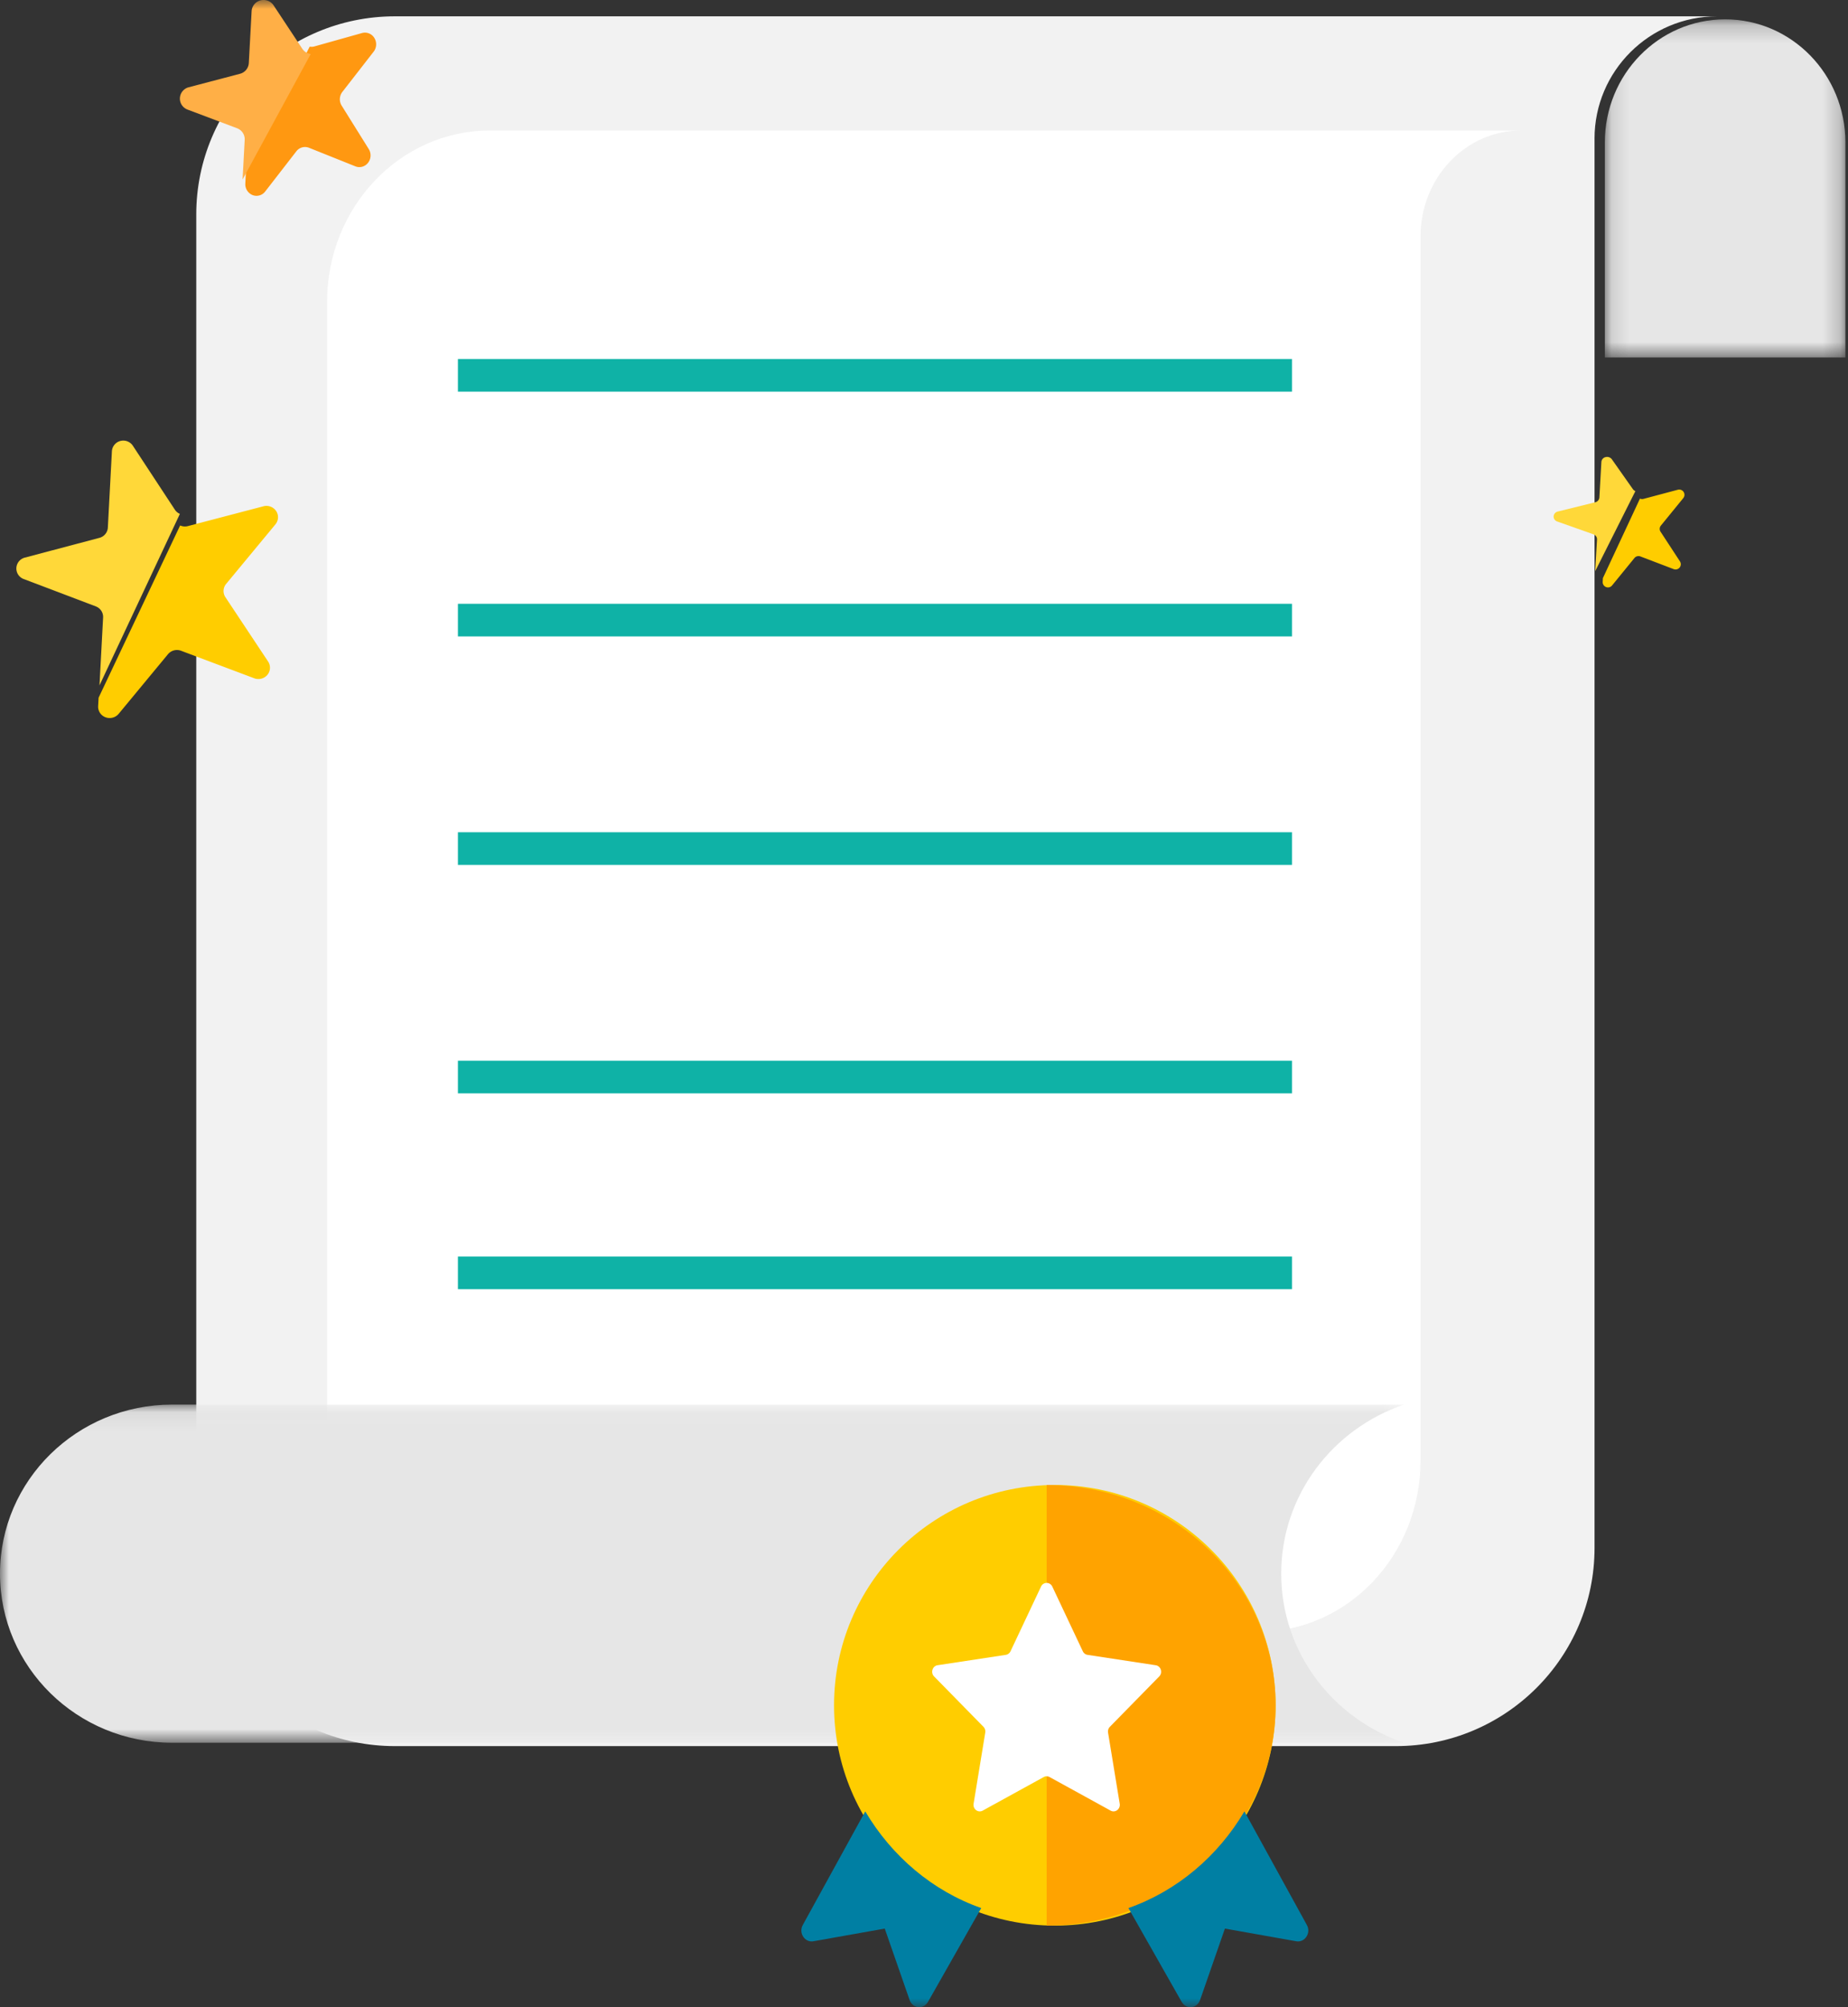 <svg xmlns="http://www.w3.org/2000/svg" xmlns:xlink="http://www.w3.org/1999/xlink" width="105" height="114" viewBox="0 0 105 114">
    <rect x="0" y="0" width="105" height="114" fill="#333333" stroke="none"/>
    <defs>
        <path id="a" d="M.123.172h13.665v19.205H.123z"/>
        <path id="c" d="M0 .067h79.774v19.206H0z"/>
        <path id="e" d="M0 114h105V0H0z"/>
    </defs>
    <g fill="none" fill-rule="evenodd">
        <path fill="#F2F2F2" d="M90.598 7.875c0-3.838 3.12-6.948 6.968-6.948H22.44c-6.234 0-11.289 5.04-11.289 11.256v75.732c0 6.216 5.055 11.256 11.29 11.256h56.87c6.235 0 11.288-5.04 11.288-11.256V7.875z"/>
        <g transform="translate(91.062 .927)">
            <mask id="b" fill="#fff">
                <use xlink:href="#a"/>
            </mask>
            <path fill="#E6E6E6" d="M6.956.172C3.182.172.123 3.3.123 7.156v12.22H13.79V7.157C13.788 3.3 10.729.172 6.956.172" mask="url(#b)"/>
        </g>
        <path fill="#FFF" d="M80.713 13.424c0-3.318 2.553-6.01 5.703-6.01H27.824c-5.103 0-9.24 4.36-9.24 9.737v65.796c0 5.377 4.137 9.736 9.24 9.736h43.649c5.103 0 9.24-4.359 9.24-9.736V13.424z"/>
        <g transform="translate(0 79.707)">
            <mask id="d" fill="#fff">
                <use xlink:href="#c"/>
            </mask>
            <path fill="#E6E6E6" d="M72.796 9.67c0-4.452 2.92-8.226 6.978-9.603H9.783C4.38.067 0 4.367 0 9.67s4.38 9.603 9.783 9.603h69.99c-4.058-1.377-6.977-5.151-6.977-9.603" mask="url(#d)"/>
        </g>
        <mask id="f" fill="#fff">
            <use xlink:href="#e"/>
        </mask>
        <path fill="#0FB2A6" d="M26.018 22.244h47.39V20.39h-47.39zM26.018 36.146h47.39v-1.853h-47.39zM26.018 49.122h47.39v-1.854h-47.39zM26.018 62.098h47.39v-1.854h-47.39zM26.018 73.22h47.39v-1.854h-47.39z" mask="url(#f)"/>
        <path fill="#FFF" d="M69.69 98.244c0 5.119-4.16 9.268-9.292 9.268s-9.292-4.15-9.292-9.268c0-5.119 4.16-9.268 9.292-9.268s9.292 4.15 9.292 9.268" mask="url(#f)"/>
        <path fill="#FFCD00" d="M59.934 84.341c-6.929 0-12.545 5.603-12.545 12.513s5.616 12.512 12.545 12.512c6.928 0 12.544-5.602 12.544-12.512S66.862 84.34 59.934 84.34" mask="url(#f)"/>
        <path fill="#FFA300" d="M59.469 84.341c7.185 0 13.009 5.602 13.009 12.513 0 6.91-5.824 12.512-13.009 12.512V84.34z" mask="url(#f)"/>
        <path fill="#007FA3" d="M55.752 108.369c-2.76-.97-5.08-2.937-6.59-5.491l-3.551 6.456c-.25.457.126 1.011.608.92l4.051-.72 1.413 4.059c.168.48.776.56 1.043.105l3.026-5.329zM64.115 108.369c2.76-.97 5.08-2.937 6.59-5.491l3.551 6.456c.251.457-.126 1.011-.608.92l-4.051-.72-1.412 4.059c-.169.48-.777.56-1.044.105l-3.026-5.329z" mask="url(#f)"/>
        <path fill="#FFF" d="M59.79 90.11l1.733 3.674c.052.11.152.187.268.204l3.876.59c.293.044.41.42.198.636l-2.804 2.86a.384.384 0 0 0-.103.33l.662 4.037c.05.305-.256.537-.518.393l-3.467-1.906a.344.344 0 0 0-.332 0l-3.467 1.906c-.262.144-.568-.088-.518-.393l.662-4.037a.384.384 0 0 0-.102-.33l-2.805-2.86c-.212-.216-.095-.592.198-.637l3.876-.589a.359.359 0 0 0 .269-.204l1.733-3.673a.35.35 0 0 1 .64 0" mask="url(#f)"/>
        <path fill="#FFD839" d="M9.939 28.953l-2.39-3.637a.652.652 0 0 0-.712-.27.642.642 0 0 0-.479.585l-.23 4.332a.641.641 0 0 1-.478.584L1.41 31.67a.642.642 0 0 0-.48.584.64.64 0 0 0 .415.632l4.098 1.554c.262.1.43.354.415.631l-.205 3.856 4.568-9.741a.634.634 0 0 1-.282-.233" mask="url(#f)"/>
        <path fill="#FFCD00" d="M15.65 29.779a.632.632 0 0 0 .04-.754.663.663 0 0 0-.72-.271l-4.3 1.127a.662.662 0 0 1-.435-.038l-4.633 9.784-.026.477a.642.642 0 0 0 .42.634c.266.1.568.02.747-.196l2.8-3.385a.666.666 0 0 1 .747-.196l4.156 1.562c.266.1.567.021.747-.195a.633.633 0 0 0 .04-.756l-2.425-3.653a.632.632 0 0 1 .04-.755l2.803-3.385z" mask="url(#f)"/>
        <path fill="#FFD839" d="M92.78 27.785l-1.196-1.698a.338.338 0 0 0-.356-.126.305.305 0 0 0-.24.273l-.114 2.022a.305.305 0 0 1-.24.272l-2.12.524a.305.305 0 0 0-.24.273.299.299 0 0 0 .208.295l2.05.725a.3.3 0 0 1 .207.295l-.103 1.799 2.284-4.546a.315.315 0 0 1-.14-.108" mask="url(#f)"/>
        <path fill="#FFCD00" d="M95.642 28.288c.08-.1.088-.24.018-.348a.3.3 0 0 0-.328-.125l-1.954.52a.296.296 0 0 1-.198-.017l-2.106 4.515-.012.22a.3.3 0 0 0 .53.202l1.274-1.562a.3.3 0 0 1 .339-.09l1.889.72a.3.3 0 0 0 .34-.09c.08-.1.088-.24.018-.348L94.35 30.2a.296.296 0 0 1 .018-.349l1.274-1.562z" mask="url(#f)"/>
        <path fill="#FF9811" d="M21.227 2.939a.686.686 0 0 0 .043-.782.623.623 0 0 0-.702-.28l-2.718.763a.592.592 0 0 1-.254.009l-3.623 7.08-.034.694a.665.665 0 0 0 .407.655.619.619 0 0 0 .722-.202l1.77-2.283a.62.62 0 0 1 .723-.199l2.627 1.052c.258.105.55.023.724-.2a.686.686 0 0 0 .04-.78L19.413 6a.687.687 0 0 1 .039-.78l1.774-2.281z" mask="url(#f)"/>
        <path fill="#FFAF46" d="M17.183 2.78L15.543.3A.686.686 0 0 0 14.8.023a.671.671 0 0 0-.503.604l-.16 2.954a.67.67 0 0 1-.504.61l-2.907.764a.67.67 0 0 0-.504.61c-.016.29.16.556.436.66l2.81 1.058c.275.104.451.37.435.66l-.12 2.252 3.872-7.127a.678.678 0 0 1-.472-.289" mask="url(#f)"/>
    </g>
</svg>
